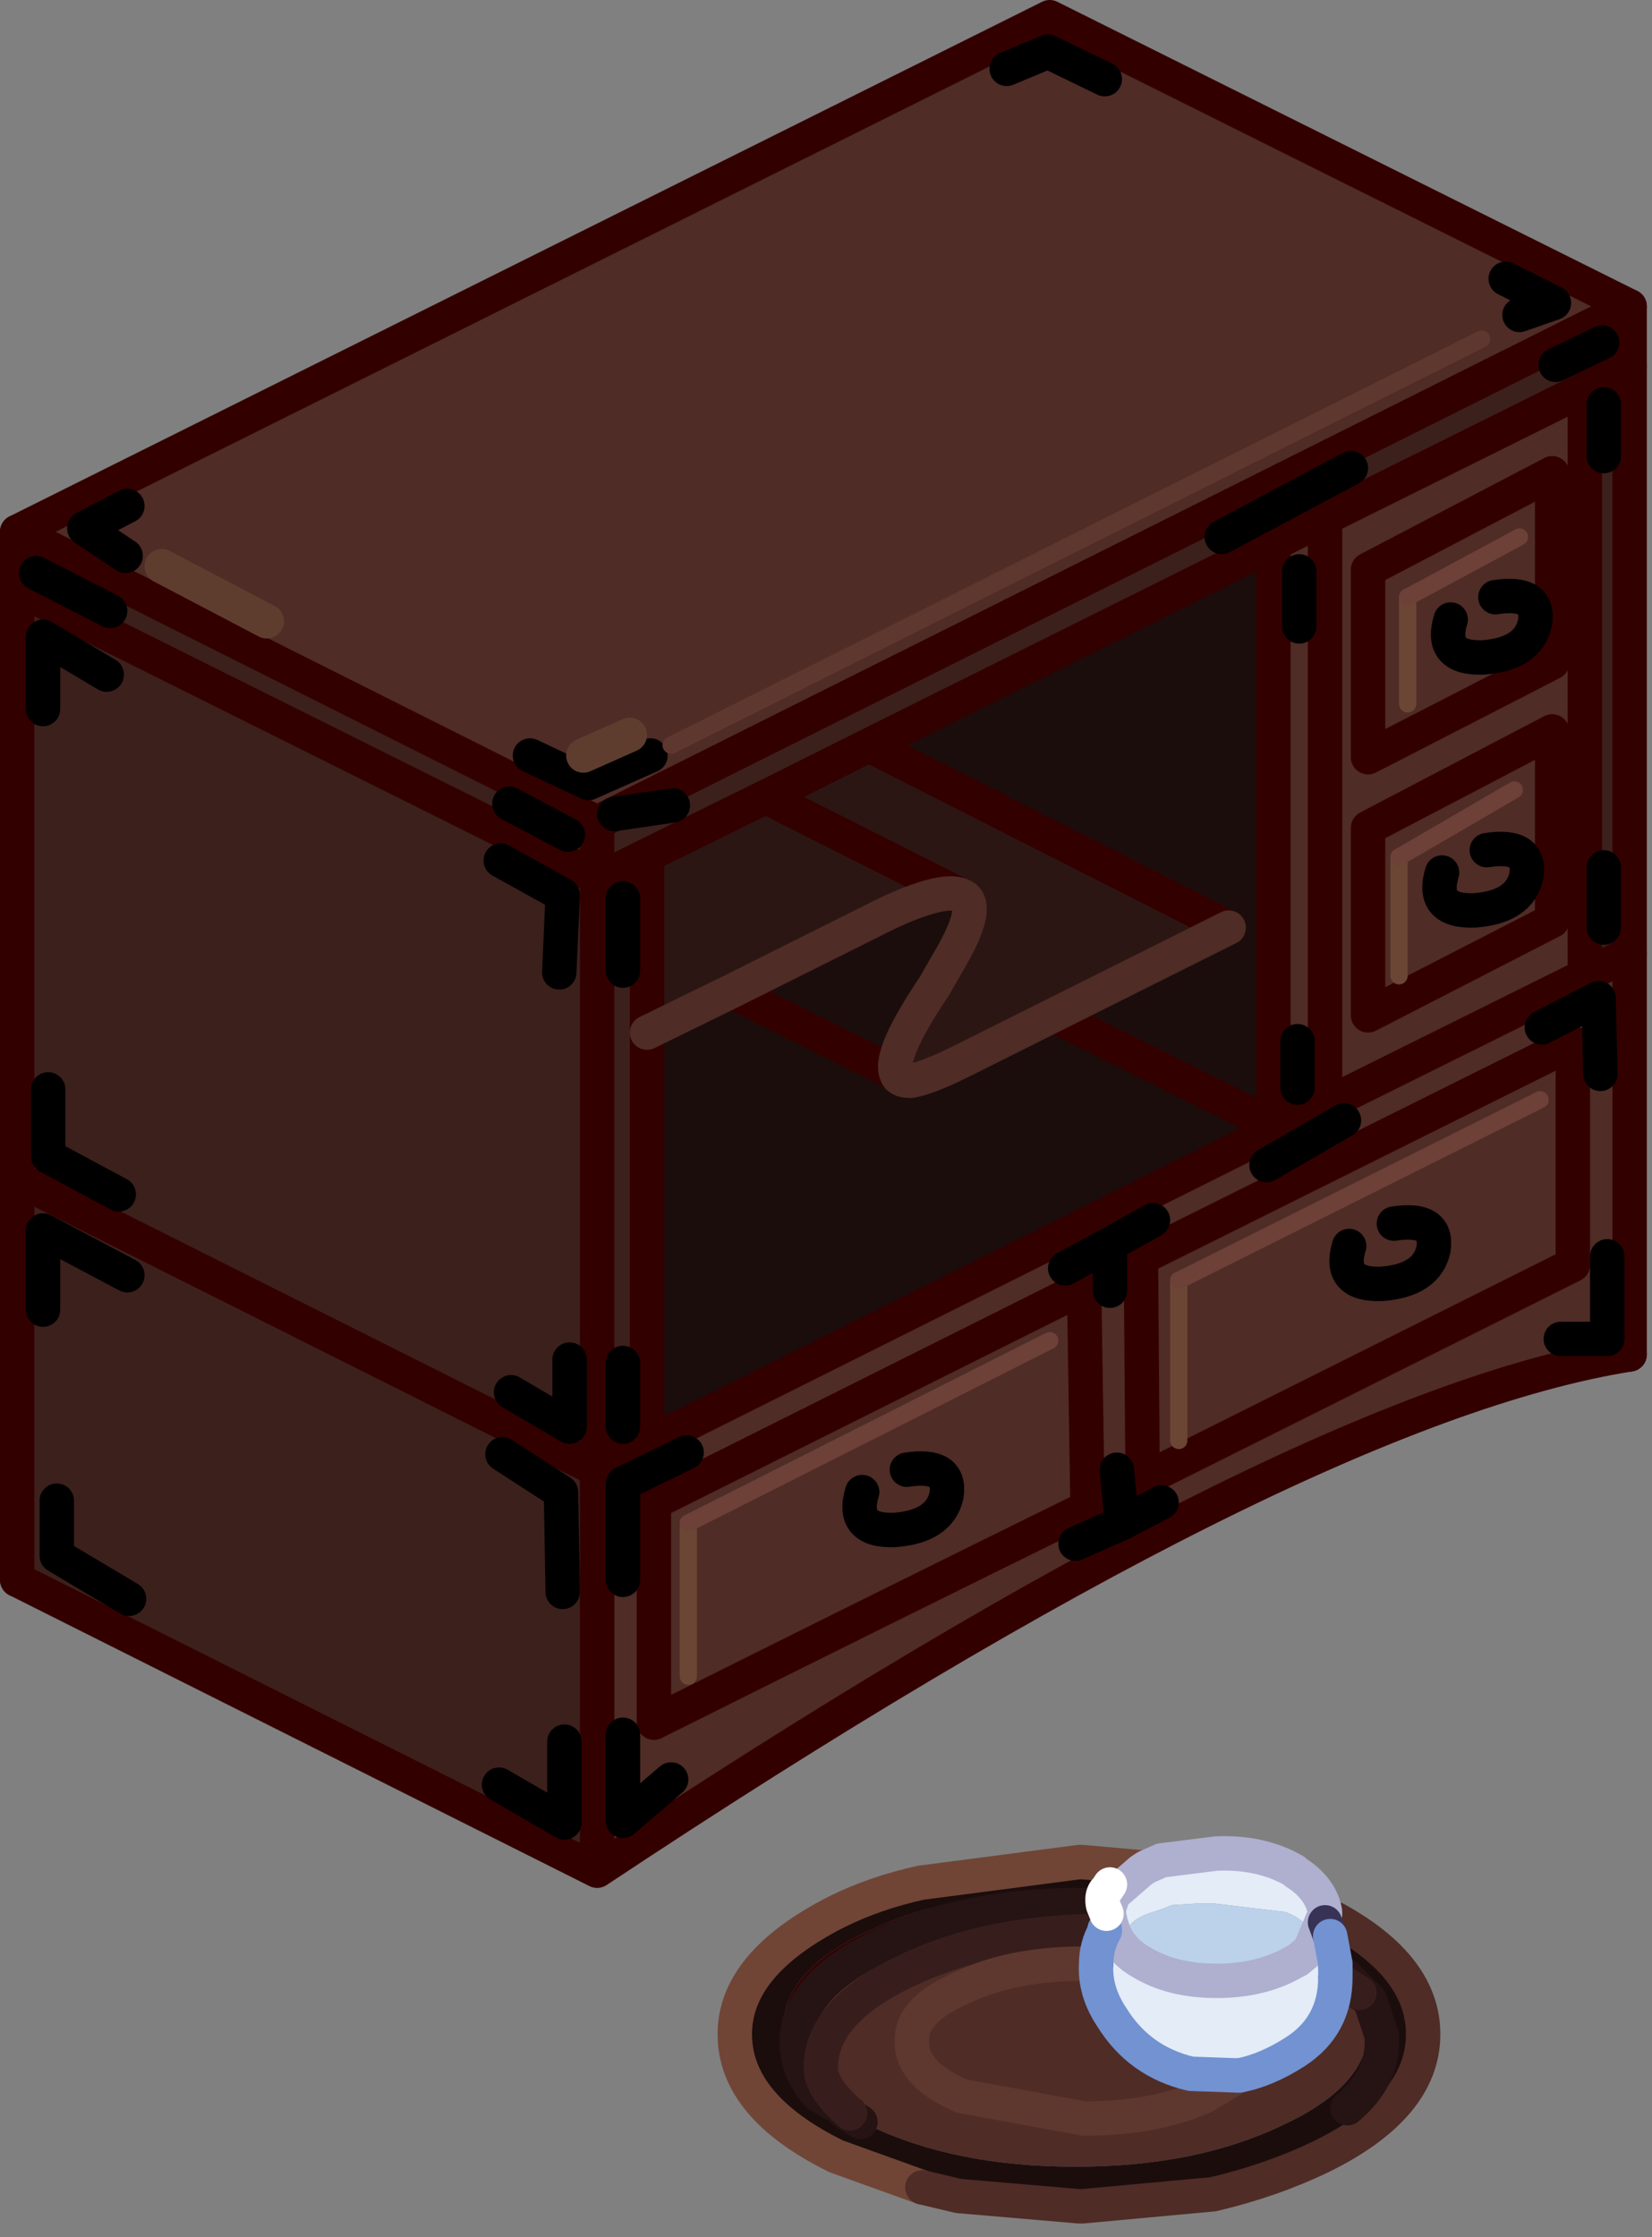 <?xml version="1.0" encoding="utf-8"?>
<svg version="1.1" id="Layer_1"
xmlns="http://www.w3.org/2000/svg"
xmlns:xlink="http://www.w3.org/1999/xlink"
xmlns:author="http://www.sothink.com"
width="48px" height="65px"
xml:space="preserve">
<rect width="100%" height="100%" fill="#808080" stroke="none"/>
<g id="373" transform="matrix(1, 0, 0, 1, 30.05, 54.2)">
<path style="fill:#3C201C;fill-opacity:1" d="M-11.25,-24.2L-11.25 -12.25L-12.7 -11.5L-12.7 0.15L-29.55 -8.3L-29.55 -19.95L-29.55 -37.1L-29.55 -38.75L-12.7 -30.3L-12.2 -30.55L17.3 -45.3L17.3 -43.55L17.3 -26.5L16 -25.85L16 -42.9L8.45 -39.15L6.95 -38.4L-4.8 -32.55L-7.8 -31.05L-11.25 -29.35L-11.25 -24.2M6.95,-21.5L7.05 -21.35L6.95 -21.35L6.95 -21.5M-12.65,-28.65L-12.7 -28.7L-12.7 -28.65L-12.65 -28.65" />
<path style="fill:#4F2C26;fill-opacity:1" d="M-12.7,-30.3L-29.55 -38.75L0.45 -53.7L17.3 -45.3L-12.2 -30.55L-12.7 -30.3M6.95,-38.4L8.45 -39.15L16 -42.9L16 -25.85L17.3 -26.5L17.3 -14.85Q7.55 -13.3 -12.7 0.15L-12.7 -11.5L-11.25 -12.25L6.95 -21.35L7.05 -21.35L6.95 -21.5L6.95 -38.4M2.05,1.85L2.05 1.9Q1.8 2.35 1.8 2.85Q1.75 3.65 2.25 4.4Q3.05 5.7 4.55 6.05L5.95 6.1Q6.75 5.95 7.6 5.4Q8.75 4.65 8.75 3.25L8.75 2.95L9.1 3.25L9.45 3.7L9.7 4.75Q9.7 6.4 7.2 7.55Q4.7 8.75 1.2 8.75Q-2.3 8.75 -4.8 7.55L-5.05 7.45L-5.45 7.2Q-5.7 7.05 -5.35 7.2L-6.3 6.65Q-6.9 5.95 -6.9 5.15L-6.9 5.05Q-6.85 3.45 -4.4 2.3Q-1.9 1.1 1.6 1.15L2 1.15L2.1 1.4L2.2 1.55L2.2 1.6L2.05 1.85" />
<path style="fill:#1B0D0C;fill-opacity:1" d="M-4,-23Q-3.95 -22.8 -3.6 -22.8Q-3.15 -22.85 -2.05 -23.4L0.55 -24.7L5.65 -27.25L-4.8 -32.55L6.95 -38.4L6.95 -21.5L6.95 -21.35L-11.25 -12.25L-11.25 -24.2L-8.8 -25.4L-4.3 -27.65Q-2.7 -28.4 -2.15 -28.2L-2.05 -28.15Q-1.55 -27.85 -2.5 -26.25L-2.9 -25.55Q-4.25 -23.55 -4 -23M2.05,0.75L1.2 0.75Q-2.3 0.7 -4.8 1.9Q-7.3 3.05 -7.3 4.75Q-7.3 5.8 -6.3 6.65L-5.35 7.2Q-5.7 7.05 -5.45 7.2L-5.05 7.45L-4.8 7.55Q-2.3 8.75 1.2 8.75Q4.7 8.75 7.2 7.55Q9.7 6.4 9.7 4.75L9.45 3.7L9.1 3.25L8.75 2.85L8.6 2.05L8.7 1.8L8.45 1.65L8.75 1.55L8.75 1.5Q11.4 2.95 11.4 4.9Q11.4 7 8.45 8.45Q6.95 9.2 5.2 9.55L1.4 9.9L1.3 9.9L-2.2 9.6L-5.65 8.45Q-8.6 7 -8.6 4.9Q-8.6 2.85 -5.65 1.35L-3.3 0.5L1.3 -0.1L1.4 -0.1L3.1 0.05L2.6 0.3L2.2 0.55L2.1 0.7L2.05 0.75" />
<path style="fill:#2C1614;fill-opacity:1" d="M-11.25,-29.35L-7.8 -31.05L-4.8 -32.55L5.65 -27.25L0.55 -24.7L-2.05 -23.4Q-3.15 -22.85 -3.6 -22.8Q-3.95 -22.8 -4 -23Q-4.25 -23.55 -2.9 -25.55L-2.5 -26.25Q-1.55 -27.85 -2.05 -28.15L-2.15 -28.2Q-2.7 -28.4 -4.3 -27.65L-8.8 -25.4L-11.25 -24.2L-11.25 -29.35" />
<path style="fill:#330000;fill-opacity:1" d="M-7.3,4.75Q-7.3 3.05 -4.8 1.9Q-2.3 0.7 1.2 0.75L2.05 0.75Q1.95 0.9 2 1.15L1.6 1.15Q-1.9 1.1 -4.4 2.3Q-6.85 3.45 -6.9 5.05L-6.9 5.15Q-6.9 5.95 -6.3 6.65Q-7.3 5.8 -7.3 4.75M8.75,2.95L8.75 2.85L9.1 3.25L8.75 2.95" />
<path style="fill:#E3ECF7;fill-opacity:1" d="M2.2,1.6L2.2 1.55L2.1 1.4L2 1.15Q1.95 0.9 2.05 0.75L2.1 0.7L2.2 0.55L2.6 0.3L3.1 0.05L3.7 -0.15L5.2 -0.25L7.6 0.2L7.7 0.3L7.75 0.3Q8.7 0.8 8.75 1.5L8.75 1.55L8.45 1.65L8.7 1.8L8.6 2.05L8.75 2.85L8.75 2.95L8.75 3.25Q8.75 4.65 7.6 5.4Q6.75 5.95 5.95 6.1L4.55 6.05Q3.05 5.7 2.25 4.4Q1.75 3.65 1.8 2.85Q1.8 2.35 2.05 1.9L2.05 1.85L2.2 1.6M8,2Q7.95 1.6 7.3 1.35L5.2 1.1L4.8 1.1L4 1.15L3.75 1.25L3.45 1.35Q2.8 1.55 2.7 1.9L2.65 1.95L2.7 2.1L2.75 2.1L2.7 2.1L3.45 2.75L5.35 3.05L7.2 2.75L7.4 2.65L7.8 2.4L7.9 2.25L8 2" />
<path style="fill:#BBD2EA;fill-opacity:1" d="M7.9,2.25L7.8 2.4L7.4 2.65L7.2 2.75L5.35 3.05L3.45 2.75L2.7 2.1L2.75 2.1L2.7 2.1L2.65 1.95L2.7 1.9Q2.8 1.55 3.45 1.35L3.75 1.25L4 1.15L4.8 1.1L5.2 1.1L7.3 1.35Q7.95 1.6 8 2L7.9 2.25" />
<path style="fill:none;stroke-width:1;stroke-linecap:round;stroke-linejoin:round;stroke-miterlimit:3;stroke:#330000;stroke-opacity:1" d="M-12.7,-28.65L-12.7 -11.5L-29.55 -19.95L-29.55 -37.1L-12.7 -28.7L-12.7 -30.3L-29.55 -38.75L0.45 -53.7L17.3 -45.3L-12.2 -30.55M6.95,-38.4L8.45 -39.15L16 -42.9L17.3 -43.55L17.3 -26.5M17.3,-14.85Q7.55 -13.3 -12.7 0.15L-29.55 -8.3M16,-42.9L16 -25.85L17.3 -26.5M15.05,-27.45L9.7 -24.7L9.7 -30.15L15.05 -32.95L15.05 -27.45M15.05,-34.95L9.7 -32.2L9.7 -37.65L15.05 -40.45L15.05 -34.95M15.65,-23.9L3.1 -17.65L3.15 -11.2L15.65 -17.45L15.65 -23.9M16,-25.85L8.45 -22.1L7.05 -21.35L6.95 -21.35L-11.25 -12.25L-12.7 -11.5L-12.7 0.15M6.95,-21.5L0.55 -24.7M-4,-23L-8.8 -25.4M-11.25,-29.35L-11.25 -24.2L-11.25 -12.25M1.45,-16.8L-11.05 -10.55L-11.05 -4.15Q-4.75 -7.3 1.55 -10.4L1.45 -16.8M8.45,-39.15L8.45 -22.1M6.95,-38.4L-4.8 -32.55L5.65 -27.25M-12.7,-28.7L-12.7 -28.65L-12.65 -28.65L-11.25 -29.35L-7.8 -31.05L-4.8 -32.55M-12.7,-30.3L-12.2 -30.55M-2.15,-28.2L-7.8 -31.05" />
<path style="fill:none;stroke-width:1;stroke-linecap:round;stroke-linejoin:round;stroke-miterlimit:3;stroke:#330000;stroke-opacity:1" d="M17.3,-43.55L17.3 -45.3M17.3,-26.5L17.3 -14.85M-29.55,-8.3L-29.55 -19.95M-29.55,-37.1L-29.55 -38.75M6.95,-21.5L6.95 -21.35M6.95,-21.5L6.95 -38.4" />
<path style="fill:none;stroke-width:1;stroke-linecap:round;stroke-linejoin:round;stroke-miterlimit:3;stroke:#704536;stroke-opacity:1" d="M-3.25,9.35L-5.75 8.45Q-8.7 7 -8.7 4.9Q-8.7 2.85 -5.75 1.35Q-4.65 0.8 -3.3 0.5L1.3 -0.1L1.4 -0.1L3.1 0.05" />
<path style="fill:none;stroke-width:1;stroke-linecap:round;stroke-linejoin:round;stroke-miterlimit:3;stroke:#4F2C26;stroke-opacity:1" d="M5.65,-27.25L0.55 -24.7L-2.05 -23.4Q-3.15 -22.85 -3.6 -22.8Q-3.95 -22.8 -4 -23M-8.8,-25.4L-11.25 -24.2M8.75,1.55Q11.3 2.95 11.3 4.9Q11.3 7 8.35 8.45Q6.9 9.15 5.2 9.55L1.4 9.9L1.3 9.9L-2.2 9.6L-3.25 9.35M-8.8,-25.4L-4.3 -27.65Q-2.7 -28.4 -2.15 -28.2L-2.05 -28.15Q-1.55 -27.85 -2.5 -26.25L-2.9 -25.55Q-4.25 -23.55 -4 -23" />
<path style="fill:none;stroke-width:1;stroke-linecap:round;stroke-linejoin:round;stroke-miterlimit:3;stroke:#261313;stroke-opacity:1" d="M-6.3,6.65L-5.35 7.2Q-5.7 7.05 -5.45 7.2L-5.05 7.45M-6.3,6.65Q-6.9 5.95 -6.9 5.15L-6.9 5.05Q-6.85 3.45 -4.4 2.3Q-1.9 1.1 1.6 1.15L2 1.15M8.75,2.95L9.1 3.25L9.75 3.9L10.1 4.95L10.1 5.15Q10.1 6.2 9.1 7.05M9.45,3.7L9.75 3.9" />
<path style="fill:none;stroke-width:1;stroke-linecap:round;stroke-linejoin:round;stroke-miterlimit:3;stroke:#371E1C;stroke-opacity:1" d="M2.05,1.9Q-1.3 1.9 -3.7 3.05Q-6.15 4.2 -6.2 5.8L-6.2 5.9Q-6.2 6.45 -5.35 7.2M9.45,3.7L8.75 3.25" />
<path style="fill:none;stroke-width:1;stroke-linecap:round;stroke-linejoin:round;stroke-miterlimit:3;stroke:#5E382F;stroke-opacity:1" d="M5.95,6.1L4.95 6.7Q3.5 7.35 1.45 7.35L-2.1 6.7Q-3.6 6.05 -3.55 5.1Q-3.6 4.2 -2.1 3.55Q-0.65 2.85 1.45 2.85L1.8 2.85" />
<path style="fill:none;stroke-width:1;stroke-linecap:round;stroke-linejoin:round;stroke-miterlimit:3;stroke:#000000;stroke-opacity:1" d="M-0.8,-52.2L0.4 -52.7L2.05 -51.9M16.5,-44.25L15.15 -43.6M16.55,-42.45L16.55 -40.95M14.1,-45.05L15.1 -45.4L13.7 -46.1M5.45,-38.6L9.2 -40.6M16.55,-27.25L16.55 -29M7.7,-36L7.7 -37.6M16.65,-17.7L16.65 -15.3L15.3 -15.3M7.65,-22.6L7.65 -23.95M6.75,-20.35L9 -21.65M3.45,-18.75L2.2 -18.05L2.2 -16.7M0.9,-17.35L2.2 -18.05M1.2,-9.35L2.55 -9.95L2.4 -11.5M2.55,-9.95L3.7 -10.55M14.75,-24.35L16.4 -25.2L16.45 -23M-14.65,-32.25L-12.95 -31.45L-11.15 -32.25M-15.5,-29.2L-13.7 -28.2L-13.8 -25.95M-11.95,-28.1L-11.95 -26M-13.55,-29.95L-15.25 -30.85M-28.8,-33.6L-28.8 -35.7L-26.95 -34.6M-29,-37.55L-26.85 -36.45M-26.35,-39.5L-27.6 -38.85L-26.4 -38.05M-26.3,-7.75L-28.4 -9L-28.4 -10.6M-28.8,-16.15L-28.8 -18.45L-26.35 -17.15M-26.6,-19.5L-28.65 -20.6L-28.65 -22.55M-13.5,-14.7L-13.5 -12.75L-15.2 -13.75M-11.95,-12.75L-11.95 -14.6M-10.1,-12L-11.95 -11.1L-11.95 -8.3M-13.7,-7.95L-13.75 -10.85L-15.45 -11.95M-11.95,-3.8L-11.95 -1.3L-10.55 -2.5M-15.55,-2.35L-13.65 -1.25L-13.65 -3.6" />
<path style="fill:none;stroke-width:1;stroke-linecap:round;stroke-linejoin:round;stroke-miterlimit:3;stroke:#000000;stroke-opacity:1" d="M-12.2,-30.55L-10.5 -30.8M12.1,-36.2Q11.75 -35.05 13.05 -35.1Q14.35 -35.2 14.55 -36.1Q14.7 -37.05 13.4 -36.85M11.85,-28.85Q11.5 -27.7 12.8 -27.75Q14.1 -27.85 14.3 -28.75Q14.45 -29.7 13.15 -29.5M9.15,-18Q8.8 -16.85 10.1 -16.9Q11.4 -17 11.6 -17.9Q11.75 -18.85 10.45 -18.65M-5,-10.85Q-5.35 -9.7 -4.05 -9.75Q-2.75 -9.85 -2.55 -10.75Q-2.4 -11.7 -3.7 -11.5" />
<path style="fill:none;stroke-width:1;stroke-linecap:round;stroke-linejoin:round;stroke-miterlimit:3;stroke:#AFAFCF;stroke-opacity:1" d="M7.6,0.2L7.55 0.15Q6.6 -0.4 5.3 -0.35L3.7 -0.15L3.25 0.05L3.1 0.15L2.35 0.8L2.3 0.85L2.2 1.15L2.15 1.35L2.2 1.55L2.2 1.6L2.3 1.9Q2.5 2.45 3.1 2.8Q4 3.35 5.3 3.35Q6.6 3.35 7.55 2.8L7.65 2.75L7.95 2.5L8.05 2.35L8.45 1.4L8.45 1.35Q8.35 0.75 7.75 0.3M7.6,0.2L7.75 0.3M2.2,1.6L2.05 1.85" />
<path style="fill:none;stroke-width:1;stroke-linecap:round;stroke-linejoin:round;stroke-miterlimit:3;stroke:#373256;stroke-opacity:1" d="M8.45,1.65L8.6 2.05" />
<path style="fill:none;stroke-width:1;stroke-linecap:round;stroke-linejoin:round;stroke-miterlimit:3;stroke:#7292D1;stroke-opacity:1" d="M8.6,2.05L8.75 2.85L8.75 2.95L8.75 3.25Q8.75 4.65 7.6 5.4Q6.75 5.95 5.95 6.1L4.55 6.05Q3.05 5.7 2.25 4.4Q1.75 3.65 1.8 2.85Q1.8 2.35 2.05 1.9M2.05,1.85L2.05 1.9" />
<path style="fill:none;stroke-width:1;stroke-linecap:round;stroke-linejoin:round;stroke-miterlimit:3;stroke:#FFFFFF;stroke-opacity:1" d="M2,1.15Q1.95 0.9 2.05 0.75M2.2,0.55L2.1 0.7L2.05 0.75M2,1.15L2.1 1.4" />
<path style="fill:none;stroke-width:0.5;stroke-linecap:round;stroke-linejoin:round;stroke-miterlimit:3;stroke:#5E382F;stroke-opacity:1" d="M-10.55,-32.55L13 -44.35" />
<path style="fill:none;stroke-width:0.5;stroke-linecap:round;stroke-linejoin:round;stroke-miterlimit:3;stroke:#6C4635;stroke-opacity:1" d="M10.85,-33.75L10.85 -36.85M10.6,-25.85L10.6 -29.3M4.2,-17L4.2 -12.35M-10.05,-5.5L-10.05 -9.95" />
<path style="fill:none;stroke-width:0.5;stroke-linecap:round;stroke-linejoin:round;stroke-miterlimit:3;stroke:#6D4038;stroke-opacity:1" d="M10.85,-36.85L14.1 -38.6M10.6,-29.3L13.95 -31.25M14.7,-22.25L4.2 -17" />
<path style="fill:none;stroke-width:0.5;stroke-linecap:round;stroke-linejoin:round;stroke-miterlimit:3;stroke:#6D4038;stroke-opacity:1" d="M-10.05,-9.95L0.45 -15.25" />
<path style="fill:none;stroke-width:1;stroke-linecap:round;stroke-linejoin:round;stroke-miterlimit:3;stroke:#5F3D2E;stroke-opacity:1" d="M-13.1,-32.25L-11.75 -32.85M-25.35,-37.75L-22.3 -36.15" />
</g>
</svg>

